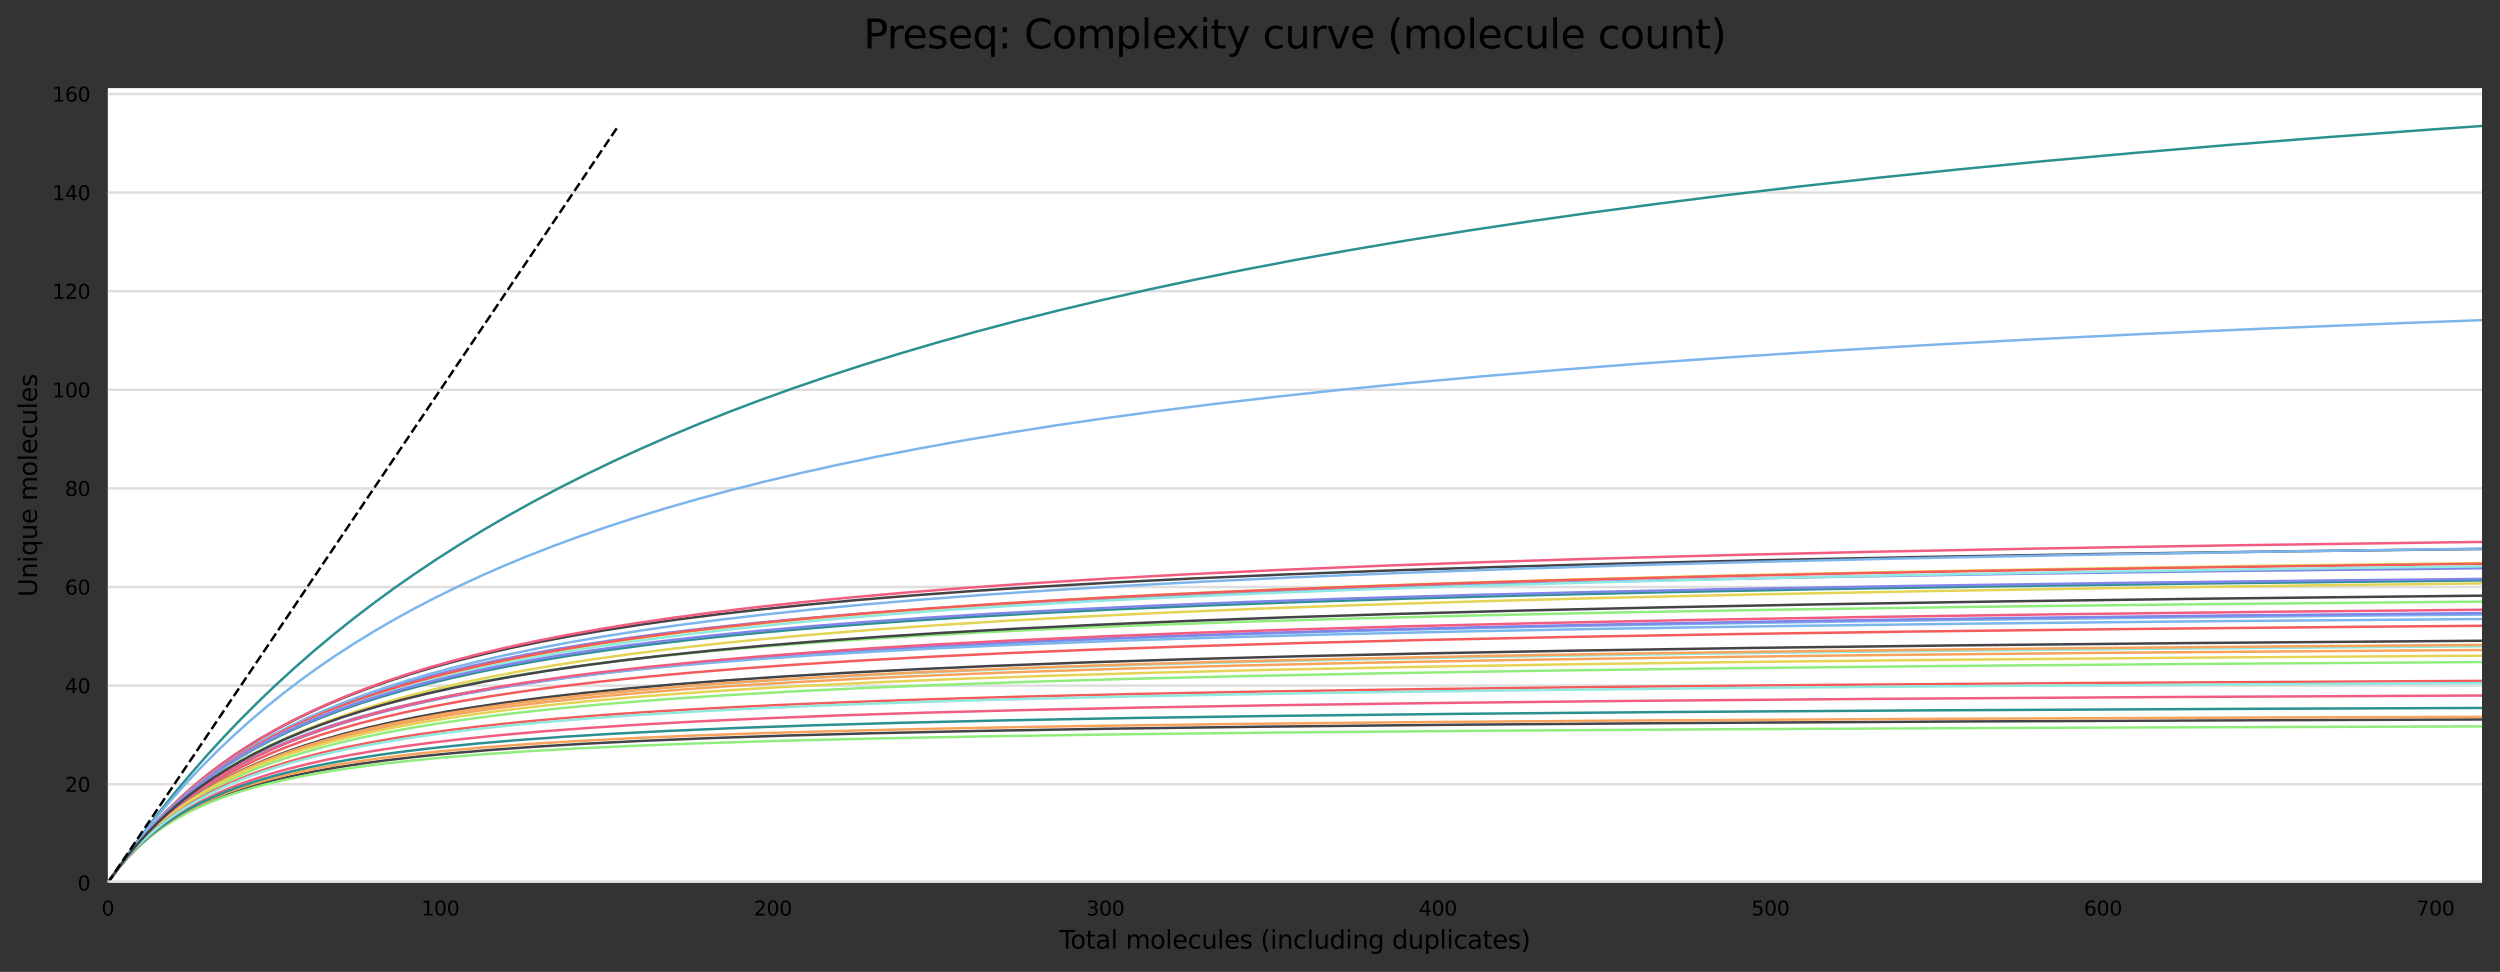 <?xml version="1.0" encoding="utf-8" standalone="no"?>
<!DOCTYPE svg PUBLIC "-//W3C//DTD SVG 1.1//EN"
  "http://www.w3.org/Graphics/SVG/1.1/DTD/svg11.dtd">
<svg xmlns:xlink="http://www.w3.org/1999/xlink" width="1000.278pt" height="388.845pt" viewBox="0 0 1000.278 388.845" xmlns="http://www.w3.org/2000/svg" version="1.1">
 <rect x="0" y="0" width="1000.278" height="388.845" fill="#333333" stroke="none"/>
 <defs>
  <style type="text/css">*{stroke-linejoin: round; stroke-linecap: butt}</style>
 </defs>
 <g id="figure_1">
  <g id="axes_1">
   <g id="patch_1">
    <path d="M 43.148 353.224 
L 993.078 353.224 
L 993.078 35.256 
L 43.148 35.256 
z
" style="fill: #ffffff"/>
   </g>
   <g id="matplotlib.axis_1">
    <g id="xtick_1">
     <g id="text_1">
      <!-- 0 -->
      <g transform="translate(40.603 366.303) scale(0.08 -0.08)">
       <defs>
        <path id="DejaVuSans-30" d="M 2034 4250 
Q 1547 4250 1301 3770 
Q 1056 3291 1056 2328 
Q 1056 1369 1301 889 
Q 1547 409 2034 409 
Q 2525 409 2770 889 
Q 3016 1369 3016 2328 
Q 3016 3291 2770 3770 
Q 2525 4250 2034 4250 
z
M 2034 4750 
Q 2819 4750 3233 4129 
Q 3647 3509 3647 2328 
Q 3647 1150 3233 529 
Q 2819 -91 2034 -91 
Q 1250 -91 836 529 
Q 422 1150 422 2328 
Q 422 3509 836 4129 
Q 1250 4750 2034 4750 
z
" transform="scale(0.016)"/>
       </defs>
       <use xlink:href="#DejaVuSans-30"/>
      </g>
     </g>
    </g>
    <g id="xtick_2">
     <g id="text_2">
      <!-- 100 -->
      <g transform="translate(168.557 366.303) scale(0.08 -0.08)">
       <defs>
        <path id="DejaVuSans-31" d="M 794 531 
L 1825 531 
L 1825 4091 
L 703 3866 
L 703 4441 
L 1819 4666 
L 2450 4666 
L 2450 531 
L 3481 531 
L 3481 0 
L 794 0 
L 794 531 
z
" transform="scale(0.016)"/>
       </defs>
       <use xlink:href="#DejaVuSans-31"/>
       <use xlink:href="#DejaVuSans-30" x="63.623"/>
       <use xlink:href="#DejaVuSans-30" x="127.246"/>
      </g>
     </g>
    </g>
    <g id="xtick_3">
     <g id="text_3">
      <!-- 200 -->
      <g transform="translate(301.6 366.303) scale(0.08 -0.08)">
       <defs>
        <path id="DejaVuSans-32" d="M 1228 531 
L 3431 531 
L 3431 0 
L 469 0 
L 469 531 
Q 828 903 1448 1529 
Q 2069 2156 2228 2338 
Q 2531 2678 2651 2914 
Q 2772 3150 2772 3378 
Q 2772 3750 2511 3984 
Q 2250 4219 1831 4219 
Q 1534 4219 1204 4116 
Q 875 4013 500 3803 
L 500 4441 
Q 881 4594 1212 4672 
Q 1544 4750 1819 4750 
Q 2544 4750 2975 4387 
Q 3406 4025 3406 3419 
Q 3406 3131 3298 2873 
Q 3191 2616 2906 2266 
Q 2828 2175 2409 1742 
Q 1991 1309 1228 531 
z
" transform="scale(0.016)"/>
       </defs>
       <use xlink:href="#DejaVuSans-32"/>
       <use xlink:href="#DejaVuSans-30" x="63.623"/>
       <use xlink:href="#DejaVuSans-30" x="127.246"/>
      </g>
     </g>
    </g>
    <g id="xtick_4">
     <g id="text_4">
      <!-- 300 -->
      <g transform="translate(434.643 366.303) scale(0.08 -0.08)">
       <defs>
        <path id="DejaVuSans-33" d="M 2597 2516 
Q 3050 2419 3304 2112 
Q 3559 1806 3559 1356 
Q 3559 666 3084 287 
Q 2609 -91 1734 -91 
Q 1441 -91 1130 -33 
Q 819 25 488 141 
L 488 750 
Q 750 597 1062 519 
Q 1375 441 1716 441 
Q 2309 441 2620 675 
Q 2931 909 2931 1356 
Q 2931 1769 2642 2001 
Q 2353 2234 1838 2234 
L 1294 2234 
L 1294 2753 
L 1863 2753 
Q 2328 2753 2575 2939 
Q 2822 3125 2822 3475 
Q 2822 3834 2567 4026 
Q 2313 4219 1838 4219 
Q 1578 4219 1281 4162 
Q 984 4106 628 3988 
L 628 4550 
Q 988 4650 1302 4700 
Q 1616 4750 1894 4750 
Q 2613 4750 3031 4423 
Q 3450 4097 3450 3541 
Q 3450 3153 3228 2886 
Q 3006 2619 2597 2516 
z
" transform="scale(0.016)"/>
       </defs>
       <use xlink:href="#DejaVuSans-33"/>
       <use xlink:href="#DejaVuSans-30" x="63.623"/>
       <use xlink:href="#DejaVuSans-30" x="127.246"/>
      </g>
     </g>
    </g>
    <g id="xtick_5">
     <g id="text_5">
      <!-- 400 -->
      <g transform="translate(567.687 366.303) scale(0.08 -0.08)">
       <defs>
        <path id="DejaVuSans-34" d="M 2419 4116 
L 825 1625 
L 2419 1625 
L 2419 4116 
z
M 2253 4666 
L 3047 4666 
L 3047 1625 
L 3713 1625 
L 3713 1100 
L 3047 1100 
L 3047 0 
L 2419 0 
L 2419 1100 
L 313 1100 
L 313 1709 
L 2253 4666 
z
" transform="scale(0.016)"/>
       </defs>
       <use xlink:href="#DejaVuSans-34"/>
       <use xlink:href="#DejaVuSans-30" x="63.623"/>
       <use xlink:href="#DejaVuSans-30" x="127.246"/>
      </g>
     </g>
    </g>
    <g id="xtick_6">
     <g id="text_6">
      <!-- 500 -->
      <g transform="translate(700.73 366.303) scale(0.08 -0.08)">
       <defs>
        <path id="DejaVuSans-35" d="M 691 4666 
L 3169 4666 
L 3169 4134 
L 1269 4134 
L 1269 2991 
Q 1406 3038 1543 3061 
Q 1681 3084 1819 3084 
Q 2600 3084 3056 2656 
Q 3513 2228 3513 1497 
Q 3513 744 3044 326 
Q 2575 -91 1722 -91 
Q 1428 -91 1123 -41 
Q 819 9 494 109 
L 494 744 
Q 775 591 1075 516 
Q 1375 441 1709 441 
Q 2250 441 2565 725 
Q 2881 1009 2881 1497 
Q 2881 1984 2565 2268 
Q 2250 2553 1709 2553 
Q 1456 2553 1204 2497 
Q 953 2441 691 2322 
L 691 4666 
z
" transform="scale(0.016)"/>
       </defs>
       <use xlink:href="#DejaVuSans-35"/>
       <use xlink:href="#DejaVuSans-30" x="63.623"/>
       <use xlink:href="#DejaVuSans-30" x="127.246"/>
      </g>
     </g>
    </g>
    <g id="xtick_7">
     <g id="text_7">
      <!-- 600 -->
      <g transform="translate(833.774 366.303) scale(0.08 -0.08)">
       <defs>
        <path id="DejaVuSans-36" d="M 2113 2584 
Q 1688 2584 1439 2293 
Q 1191 2003 1191 1497 
Q 1191 994 1439 701 
Q 1688 409 2113 409 
Q 2538 409 2786 701 
Q 3034 994 3034 1497 
Q 3034 2003 2786 2293 
Q 2538 2584 2113 2584 
z
M 3366 4563 
L 3366 3988 
Q 3128 4100 2886 4159 
Q 2644 4219 2406 4219 
Q 1781 4219 1451 3797 
Q 1122 3375 1075 2522 
Q 1259 2794 1537 2939 
Q 1816 3084 2150 3084 
Q 2853 3084 3261 2657 
Q 3669 2231 3669 1497 
Q 3669 778 3244 343 
Q 2819 -91 2113 -91 
Q 1303 -91 875 529 
Q 447 1150 447 2328 
Q 447 3434 972 4092 
Q 1497 4750 2381 4750 
Q 2619 4750 2861 4703 
Q 3103 4656 3366 4563 
z
" transform="scale(0.016)"/>
       </defs>
       <use xlink:href="#DejaVuSans-36"/>
       <use xlink:href="#DejaVuSans-30" x="63.623"/>
       <use xlink:href="#DejaVuSans-30" x="127.246"/>
      </g>
     </g>
    </g>
    <g id="xtick_8">
     <g id="text_8">
      <!-- 700 -->
      <g transform="translate(966.817 366.303) scale(0.08 -0.08)">
       <defs>
        <path id="DejaVuSans-37" d="M 525 4666 
L 3525 4666 
L 3525 4397 
L 1831 0 
L 1172 0 
L 2766 4134 
L 525 4134 
L 525 4666 
z
" transform="scale(0.016)"/>
       </defs>
       <use xlink:href="#DejaVuSans-37"/>
       <use xlink:href="#DejaVuSans-30" x="63.623"/>
       <use xlink:href="#DejaVuSans-30" x="127.246"/>
      </g>
     </g>
    </g>
    <g id="text_9">
     <!-- Total molecules (including duplicates) -->
     <g transform="translate(423.863 379.565) scale(0.1 -0.1)">
      <defs>
       <path id="DejaVuSans-54" d="M -19 4666 
L 3928 4666 
L 3928 4134 
L 2272 4134 
L 2272 0 
L 1638 0 
L 1638 4134 
L -19 4134 
L -19 4666 
z
" transform="scale(0.016)"/>
       <path id="DejaVuSans-6f" d="M 1959 3097 
Q 1497 3097 1228 2736 
Q 959 2375 959 1747 
Q 959 1119 1226 758 
Q 1494 397 1959 397 
Q 2419 397 2687 759 
Q 2956 1122 2956 1747 
Q 2956 2369 2687 2733 
Q 2419 3097 1959 3097 
z
M 1959 3584 
Q 2709 3584 3137 3096 
Q 3566 2609 3566 1747 
Q 3566 888 3137 398 
Q 2709 -91 1959 -91 
Q 1206 -91 779 398 
Q 353 888 353 1747 
Q 353 2609 779 3096 
Q 1206 3584 1959 3584 
z
" transform="scale(0.016)"/>
       <path id="DejaVuSans-74" d="M 1172 4494 
L 1172 3500 
L 2356 3500 
L 2356 3053 
L 1172 3053 
L 1172 1153 
Q 1172 725 1289 603 
Q 1406 481 1766 481 
L 2356 481 
L 2356 0 
L 1766 0 
Q 1100 0 847 248 
Q 594 497 594 1153 
L 594 3053 
L 172 3053 
L 172 3500 
L 594 3500 
L 594 4494 
L 1172 4494 
z
" transform="scale(0.016)"/>
       <path id="DejaVuSans-61" d="M 2194 1759 
Q 1497 1759 1228 1600 
Q 959 1441 959 1056 
Q 959 750 1161 570 
Q 1363 391 1709 391 
Q 2188 391 2477 730 
Q 2766 1069 2766 1631 
L 2766 1759 
L 2194 1759 
z
M 3341 1997 
L 3341 0 
L 2766 0 
L 2766 531 
Q 2569 213 2275 61 
Q 1981 -91 1556 -91 
Q 1019 -91 701 211 
Q 384 513 384 1019 
Q 384 1609 779 1909 
Q 1175 2209 1959 2209 
L 2766 2209 
L 2766 2266 
Q 2766 2663 2505 2880 
Q 2244 3097 1772 3097 
Q 1472 3097 1187 3025 
Q 903 2953 641 2809 
L 641 3341 
Q 956 3463 1253 3523 
Q 1550 3584 1831 3584 
Q 2591 3584 2966 3190 
Q 3341 2797 3341 1997 
z
" transform="scale(0.016)"/>
       <path id="DejaVuSans-6c" d="M 603 4863 
L 1178 4863 
L 1178 0 
L 603 0 
L 603 4863 
z
" transform="scale(0.016)"/>
       <path id="DejaVuSans-20" transform="scale(0.016)"/>
       <path id="DejaVuSans-6d" d="M 3328 2828 
Q 3544 3216 3844 3400 
Q 4144 3584 4550 3584 
Q 5097 3584 5394 3201 
Q 5691 2819 5691 2113 
L 5691 0 
L 5113 0 
L 5113 2094 
Q 5113 2597 4934 2840 
Q 4756 3084 4391 3084 
Q 3944 3084 3684 2787 
Q 3425 2491 3425 1978 
L 3425 0 
L 2847 0 
L 2847 2094 
Q 2847 2600 2669 2842 
Q 2491 3084 2119 3084 
Q 1678 3084 1418 2786 
Q 1159 2488 1159 1978 
L 1159 0 
L 581 0 
L 581 3500 
L 1159 3500 
L 1159 2956 
Q 1356 3278 1631 3431 
Q 1906 3584 2284 3584 
Q 2666 3584 2933 3390 
Q 3200 3197 3328 2828 
z
" transform="scale(0.016)"/>
       <path id="DejaVuSans-65" d="M 3597 1894 
L 3597 1613 
L 953 1613 
Q 991 1019 1311 708 
Q 1631 397 2203 397 
Q 2534 397 2845 478 
Q 3156 559 3463 722 
L 3463 178 
Q 3153 47 2828 -22 
Q 2503 -91 2169 -91 
Q 1331 -91 842 396 
Q 353 884 353 1716 
Q 353 2575 817 3079 
Q 1281 3584 2069 3584 
Q 2775 3584 3186 3129 
Q 3597 2675 3597 1894 
z
M 3022 2063 
Q 3016 2534 2758 2815 
Q 2500 3097 2075 3097 
Q 1594 3097 1305 2825 
Q 1016 2553 972 2059 
L 3022 2063 
z
" transform="scale(0.016)"/>
       <path id="DejaVuSans-63" d="M 3122 3366 
L 3122 2828 
Q 2878 2963 2633 3030 
Q 2388 3097 2138 3097 
Q 1578 3097 1268 2742 
Q 959 2388 959 1747 
Q 959 1106 1268 751 
Q 1578 397 2138 397 
Q 2388 397 2633 464 
Q 2878 531 3122 666 
L 3122 134 
Q 2881 22 2623 -34 
Q 2366 -91 2075 -91 
Q 1284 -91 818 406 
Q 353 903 353 1747 
Q 353 2603 823 3093 
Q 1294 3584 2113 3584 
Q 2378 3584 2631 3529 
Q 2884 3475 3122 3366 
z
" transform="scale(0.016)"/>
       <path id="DejaVuSans-75" d="M 544 1381 
L 544 3500 
L 1119 3500 
L 1119 1403 
Q 1119 906 1312 657 
Q 1506 409 1894 409 
Q 2359 409 2629 706 
Q 2900 1003 2900 1516 
L 2900 3500 
L 3475 3500 
L 3475 0 
L 2900 0 
L 2900 538 
Q 2691 219 2414 64 
Q 2138 -91 1772 -91 
Q 1169 -91 856 284 
Q 544 659 544 1381 
z
M 1991 3584 
L 1991 3584 
z
" transform="scale(0.016)"/>
       <path id="DejaVuSans-73" d="M 2834 3397 
L 2834 2853 
Q 2591 2978 2328 3040 
Q 2066 3103 1784 3103 
Q 1356 3103 1142 2972 
Q 928 2841 928 2578 
Q 928 2378 1081 2264 
Q 1234 2150 1697 2047 
L 1894 2003 
Q 2506 1872 2764 1633 
Q 3022 1394 3022 966 
Q 3022 478 2636 193 
Q 2250 -91 1575 -91 
Q 1294 -91 989 -36 
Q 684 19 347 128 
L 347 722 
Q 666 556 975 473 
Q 1284 391 1588 391 
Q 1994 391 2212 530 
Q 2431 669 2431 922 
Q 2431 1156 2273 1281 
Q 2116 1406 1581 1522 
L 1381 1569 
Q 847 1681 609 1914 
Q 372 2147 372 2553 
Q 372 3047 722 3315 
Q 1072 3584 1716 3584 
Q 2034 3584 2315 3537 
Q 2597 3491 2834 3397 
z
" transform="scale(0.016)"/>
       <path id="DejaVuSans-28" d="M 1984 4856 
Q 1566 4138 1362 3434 
Q 1159 2731 1159 2009 
Q 1159 1288 1364 580 
Q 1569 -128 1984 -844 
L 1484 -844 
Q 1016 -109 783 600 
Q 550 1309 550 2009 
Q 550 2706 781 3412 
Q 1013 4119 1484 4856 
L 1984 4856 
z
" transform="scale(0.016)"/>
       <path id="DejaVuSans-69" d="M 603 3500 
L 1178 3500 
L 1178 0 
L 603 0 
L 603 3500 
z
M 603 4863 
L 1178 4863 
L 1178 4134 
L 603 4134 
L 603 4863 
z
" transform="scale(0.016)"/>
       <path id="DejaVuSans-6e" d="M 3513 2113 
L 3513 0 
L 2938 0 
L 2938 2094 
Q 2938 2591 2744 2837 
Q 2550 3084 2163 3084 
Q 1697 3084 1428 2787 
Q 1159 2491 1159 1978 
L 1159 0 
L 581 0 
L 581 3500 
L 1159 3500 
L 1159 2956 
Q 1366 3272 1645 3428 
Q 1925 3584 2291 3584 
Q 2894 3584 3203 3211 
Q 3513 2838 3513 2113 
z
" transform="scale(0.016)"/>
       <path id="DejaVuSans-64" d="M 2906 2969 
L 2906 4863 
L 3481 4863 
L 3481 0 
L 2906 0 
L 2906 525 
Q 2725 213 2448 61 
Q 2172 -91 1784 -91 
Q 1150 -91 751 415 
Q 353 922 353 1747 
Q 353 2572 751 3078 
Q 1150 3584 1784 3584 
Q 2172 3584 2448 3432 
Q 2725 3281 2906 2969 
z
M 947 1747 
Q 947 1113 1208 752 
Q 1469 391 1925 391 
Q 2381 391 2643 752 
Q 2906 1113 2906 1747 
Q 2906 2381 2643 2742 
Q 2381 3103 1925 3103 
Q 1469 3103 1208 2742 
Q 947 2381 947 1747 
z
" transform="scale(0.016)"/>
       <path id="DejaVuSans-67" d="M 2906 1791 
Q 2906 2416 2648 2759 
Q 2391 3103 1925 3103 
Q 1463 3103 1205 2759 
Q 947 2416 947 1791 
Q 947 1169 1205 825 
Q 1463 481 1925 481 
Q 2391 481 2648 825 
Q 2906 1169 2906 1791 
z
M 3481 434 
Q 3481 -459 3084 -895 
Q 2688 -1331 1869 -1331 
Q 1566 -1331 1297 -1286 
Q 1028 -1241 775 -1147 
L 775 -588 
Q 1028 -725 1275 -790 
Q 1522 -856 1778 -856 
Q 2344 -856 2625 -561 
Q 2906 -266 2906 331 
L 2906 616 
Q 2728 306 2450 153 
Q 2172 0 1784 0 
Q 1141 0 747 490 
Q 353 981 353 1791 
Q 353 2603 747 3093 
Q 1141 3584 1784 3584 
Q 2172 3584 2450 3431 
Q 2728 3278 2906 2969 
L 2906 3500 
L 3481 3500 
L 3481 434 
z
" transform="scale(0.016)"/>
       <path id="DejaVuSans-70" d="M 1159 525 
L 1159 -1331 
L 581 -1331 
L 581 3500 
L 1159 3500 
L 1159 2969 
Q 1341 3281 1617 3432 
Q 1894 3584 2278 3584 
Q 2916 3584 3314 3078 
Q 3713 2572 3713 1747 
Q 3713 922 3314 415 
Q 2916 -91 2278 -91 
Q 1894 -91 1617 61 
Q 1341 213 1159 525 
z
M 3116 1747 
Q 3116 2381 2855 2742 
Q 2594 3103 2138 3103 
Q 1681 3103 1420 2742 
Q 1159 2381 1159 1747 
Q 1159 1113 1420 752 
Q 1681 391 2138 391 
Q 2594 391 2855 752 
Q 3116 1113 3116 1747 
z
" transform="scale(0.016)"/>
       <path id="DejaVuSans-29" d="M 513 4856 
L 1013 4856 
Q 1481 4119 1714 3412 
Q 1947 2706 1947 2009 
Q 1947 1309 1714 600 
Q 1481 -109 1013 -844 
L 513 -844 
Q 928 -128 1133 580 
Q 1338 1288 1338 2009 
Q 1338 2731 1133 3434 
Q 928 4138 513 4856 
z
" transform="scale(0.016)"/>
      </defs>
      <use xlink:href="#DejaVuSans-54"/>
      <use xlink:href="#DejaVuSans-6f" x="44.084"/>
      <use xlink:href="#DejaVuSans-74" x="105.266"/>
      <use xlink:href="#DejaVuSans-61" x="144.475"/>
      <use xlink:href="#DejaVuSans-6c" x="205.754"/>
      <use xlink:href="#DejaVuSans-20" x="233.537"/>
      <use xlink:href="#DejaVuSans-6d" x="265.324"/>
      <use xlink:href="#DejaVuSans-6f" x="362.736"/>
      <use xlink:href="#DejaVuSans-6c" x="423.918"/>
      <use xlink:href="#DejaVuSans-65" x="451.701"/>
      <use xlink:href="#DejaVuSans-63" x="513.225"/>
      <use xlink:href="#DejaVuSans-75" x="568.205"/>
      <use xlink:href="#DejaVuSans-6c" x="631.584"/>
      <use xlink:href="#DejaVuSans-65" x="659.367"/>
      <use xlink:href="#DejaVuSans-73" x="720.891"/>
      <use xlink:href="#DejaVuSans-20" x="772.99"/>
      <use xlink:href="#DejaVuSans-28" x="804.777"/>
      <use xlink:href="#DejaVuSans-69" x="843.791"/>
      <use xlink:href="#DejaVuSans-6e" x="871.574"/>
      <use xlink:href="#DejaVuSans-63" x="934.953"/>
      <use xlink:href="#DejaVuSans-6c" x="989.934"/>
      <use xlink:href="#DejaVuSans-75" x="1017.717"/>
      <use xlink:href="#DejaVuSans-64" x="1081.096"/>
      <use xlink:href="#DejaVuSans-69" x="1144.572"/>
      <use xlink:href="#DejaVuSans-6e" x="1172.355"/>
      <use xlink:href="#DejaVuSans-67" x="1235.734"/>
      <use xlink:href="#DejaVuSans-20" x="1299.211"/>
      <use xlink:href="#DejaVuSans-64" x="1330.998"/>
      <use xlink:href="#DejaVuSans-75" x="1394.475"/>
      <use xlink:href="#DejaVuSans-70" x="1457.854"/>
      <use xlink:href="#DejaVuSans-6c" x="1521.33"/>
      <use xlink:href="#DejaVuSans-69" x="1549.113"/>
      <use xlink:href="#DejaVuSans-63" x="1576.896"/>
      <use xlink:href="#DejaVuSans-61" x="1631.877"/>
      <use xlink:href="#DejaVuSans-74" x="1693.156"/>
      <use xlink:href="#DejaVuSans-65" x="1732.365"/>
      <use xlink:href="#DejaVuSans-73" x="1793.889"/>
      <use xlink:href="#DejaVuSans-29" x="1845.988"/>
     </g>
    </g>
   </g>
   <g id="matplotlib.axis_2">
    <g id="ytick_1">
     <g id="line2d_1">
      <path d="M 43.148 353.224 
L 993.078 353.224 
" clip-path="url(#p7e955ed7de)" style="fill: none; stroke: #dedede; stroke-linecap: square"/>
     </g>
     <g id="text_10">
      <!-- 0 -->
      <g transform="translate(31.058 356.263) scale(0.08 -0.08)">
       <use xlink:href="#DejaVuSans-30"/>
      </g>
     </g>
    </g>
    <g id="ytick_2">
     <g id="line2d_2">
      <path d="M 43.148 313.77 
L 993.078 313.77 
" clip-path="url(#p7e955ed7de)" style="fill: none; stroke: #dedede; stroke-linecap: square"/>
     </g>
     <g id="text_11">
      <!-- 20 -->
      <g transform="translate(25.968 316.81) scale(0.08 -0.08)">
       <use xlink:href="#DejaVuSans-32"/>
       <use xlink:href="#DejaVuSans-30" x="63.623"/>
      </g>
     </g>
    </g>
    <g id="ytick_3">
     <g id="line2d_3">
      <path d="M 43.148 274.317 
L 993.078 274.317 
" clip-path="url(#p7e955ed7de)" style="fill: none; stroke: #dedede; stroke-linecap: square"/>
     </g>
     <g id="text_12">
      <!-- 40 -->
      <g transform="translate(25.968 277.356) scale(0.08 -0.08)">
       <use xlink:href="#DejaVuSans-34"/>
       <use xlink:href="#DejaVuSans-30" x="63.623"/>
      </g>
     </g>
    </g>
    <g id="ytick_4">
     <g id="line2d_4">
      <path d="M 43.148 234.863 
L 993.078 234.863 
" clip-path="url(#p7e955ed7de)" style="fill: none; stroke: #dedede; stroke-linecap: square"/>
     </g>
     <g id="text_13">
      <!-- 60 -->
      <g transform="translate(25.968 237.903) scale(0.08 -0.08)">
       <use xlink:href="#DejaVuSans-36"/>
       <use xlink:href="#DejaVuSans-30" x="63.623"/>
      </g>
     </g>
    </g>
    <g id="ytick_5">
     <g id="line2d_5">
      <path d="M 43.148 195.41 
L 993.078 195.41 
" clip-path="url(#p7e955ed7de)" style="fill: none; stroke: #dedede; stroke-linecap: square"/>
     </g>
     <g id="text_14">
      <!-- 80 -->
      <g transform="translate(25.968 198.449) scale(0.08 -0.08)">
       <defs>
        <path id="DejaVuSans-38" d="M 2034 2216 
Q 1584 2216 1326 1975 
Q 1069 1734 1069 1313 
Q 1069 891 1326 650 
Q 1584 409 2034 409 
Q 2484 409 2743 651 
Q 3003 894 3003 1313 
Q 3003 1734 2745 1975 
Q 2488 2216 2034 2216 
z
M 1403 2484 
Q 997 2584 770 2862 
Q 544 3141 544 3541 
Q 544 4100 942 4425 
Q 1341 4750 2034 4750 
Q 2731 4750 3128 4425 
Q 3525 4100 3525 3541 
Q 3525 3141 3298 2862 
Q 3072 2584 2669 2484 
Q 3125 2378 3379 2068 
Q 3634 1759 3634 1313 
Q 3634 634 3220 271 
Q 2806 -91 2034 -91 
Q 1263 -91 848 271 
Q 434 634 434 1313 
Q 434 1759 690 2068 
Q 947 2378 1403 2484 
z
M 1172 3481 
Q 1172 3119 1398 2916 
Q 1625 2713 2034 2713 
Q 2441 2713 2670 2916 
Q 2900 3119 2900 3481 
Q 2900 3844 2670 4047 
Q 2441 4250 2034 4250 
Q 1625 4250 1398 4047 
Q 1172 3844 1172 3481 
z
" transform="scale(0.016)"/>
       </defs>
       <use xlink:href="#DejaVuSans-38"/>
       <use xlink:href="#DejaVuSans-30" x="63.623"/>
      </g>
     </g>
    </g>
    <g id="ytick_6">
     <g id="line2d_6">
      <path d="M 43.148 155.956 
L 993.078 155.956 
" clip-path="url(#p7e955ed7de)" style="fill: none; stroke: #dedede; stroke-linecap: square"/>
     </g>
     <g id="text_15">
      <!-- 100 -->
      <g transform="translate(20.878 158.996) scale(0.08 -0.08)">
       <use xlink:href="#DejaVuSans-31"/>
       <use xlink:href="#DejaVuSans-30" x="63.623"/>
       <use xlink:href="#DejaVuSans-30" x="127.246"/>
      </g>
     </g>
    </g>
    <g id="ytick_7">
     <g id="line2d_7">
      <path d="M 43.148 116.503 
L 993.078 116.503 
" clip-path="url(#p7e955ed7de)" style="fill: none; stroke: #dedede; stroke-linecap: square"/>
     </g>
     <g id="text_16">
      <!-- 120 -->
      <g transform="translate(20.878 119.542) scale(0.08 -0.08)">
       <use xlink:href="#DejaVuSans-31"/>
       <use xlink:href="#DejaVuSans-32" x="63.623"/>
       <use xlink:href="#DejaVuSans-30" x="127.246"/>
      </g>
     </g>
    </g>
    <g id="ytick_8">
     <g id="line2d_8">
      <path d="M 43.148 77.049 
L 993.078 77.049 
" clip-path="url(#p7e955ed7de)" style="fill: none; stroke: #dedede; stroke-linecap: square"/>
     </g>
     <g id="text_17">
      <!-- 140 -->
      <g transform="translate(20.878 80.089) scale(0.08 -0.08)">
       <use xlink:href="#DejaVuSans-31"/>
       <use xlink:href="#DejaVuSans-34" x="63.623"/>
       <use xlink:href="#DejaVuSans-30" x="127.246"/>
      </g>
     </g>
    </g>
    <g id="ytick_9">
     <g id="line2d_9">
      <path d="M 43.148 37.596 
L 993.078 37.596 
" clip-path="url(#p7e955ed7de)" style="fill: none; stroke: #dedede; stroke-linecap: square"/>
     </g>
     <g id="text_18">
      <!-- 160 -->
      <g transform="translate(20.878 40.635) scale(0.08 -0.08)">
       <use xlink:href="#DejaVuSans-31"/>
       <use xlink:href="#DejaVuSans-36" x="63.623"/>
       <use xlink:href="#DejaVuSans-30" x="127.246"/>
      </g>
     </g>
    </g>
    <g id="text_19">
     <!-- Unique molecules -->
     <g transform="translate(14.798 238.849) rotate(-90) scale(0.1 -0.1)">
      <defs>
       <path id="DejaVuSans-55" d="M 556 4666 
L 1191 4666 
L 1191 1831 
Q 1191 1081 1462 751 
Q 1734 422 2344 422 
Q 2950 422 3222 751 
Q 3494 1081 3494 1831 
L 3494 4666 
L 4128 4666 
L 4128 1753 
Q 4128 841 3676 375 
Q 3225 -91 2344 -91 
Q 1459 -91 1007 375 
Q 556 841 556 1753 
L 556 4666 
z
" transform="scale(0.016)"/>
       <path id="DejaVuSans-71" d="M 947 1747 
Q 947 1113 1208 752 
Q 1469 391 1925 391 
Q 2381 391 2643 752 
Q 2906 1113 2906 1747 
Q 2906 2381 2643 2742 
Q 2381 3103 1925 3103 
Q 1469 3103 1208 2742 
Q 947 2381 947 1747 
z
M 2906 525 
Q 2725 213 2448 61 
Q 2172 -91 1784 -91 
Q 1150 -91 751 415 
Q 353 922 353 1747 
Q 353 2572 751 3078 
Q 1150 3584 1784 3584 
Q 2172 3584 2448 3432 
Q 2725 3281 2906 2969 
L 2906 3500 
L 3481 3500 
L 3481 -1331 
L 2906 -1331 
L 2906 525 
z
" transform="scale(0.016)"/>
      </defs>
      <use xlink:href="#DejaVuSans-55"/>
      <use xlink:href="#DejaVuSans-6e" x="73.193"/>
      <use xlink:href="#DejaVuSans-69" x="136.572"/>
      <use xlink:href="#DejaVuSans-71" x="164.355"/>
      <use xlink:href="#DejaVuSans-75" x="227.832"/>
      <use xlink:href="#DejaVuSans-65" x="291.211"/>
      <use xlink:href="#DejaVuSans-20" x="352.734"/>
      <use xlink:href="#DejaVuSans-6d" x="384.521"/>
      <use xlink:href="#DejaVuSans-6f" x="481.934"/>
      <use xlink:href="#DejaVuSans-6c" x="543.115"/>
      <use xlink:href="#DejaVuSans-65" x="570.898"/>
      <use xlink:href="#DejaVuSans-63" x="632.422"/>
      <use xlink:href="#DejaVuSans-75" x="687.402"/>
      <use xlink:href="#DejaVuSans-6c" x="750.781"/>
      <use xlink:href="#DejaVuSans-65" x="778.564"/>
      <use xlink:href="#DejaVuSans-73" x="840.088"/>
     </g>
    </g>
   </g>
   <g id="line2d_10">
    <path d="M 43.148 353.224 
L 47.139 347.582 
L 51.131 342.443 
L 55.122 337.745 
L 59.113 333.436 
L 63.105 329.471 
L 67.096 325.809 
L 71.087 322.42 
L 75.079 319.274 
L 80.4 315.415 
L 85.722 311.893 
L 91.044 308.668 
L 96.365 305.704 
L 101.687 302.973 
L 107.009 300.445 
L 113.661 297.545 
L 120.313 294.892 
L 126.965 292.462 
L 134.948 289.794 
L 142.931 287.369 
L 150.913 285.173 
L 160.226 282.834 
L 170.87 280.42 
L 181.513 278.245 
L 192.157 276.284 
L 205.461 274.083 
L 218.765 272.111 
L 233.4 270.173 
L 249.365 268.286 
L 266.661 266.467 
L 285.287 264.741 
L 306.574 263.006 
L 329.191 261.39 
L 354.47 259.811 
L 382.409 258.292 
L 413.009 256.847 
L 447.6 255.438 
L 486.183 254.091 
L 530.087 252.788 
L 579.313 251.555 
L 635.191 250.378 
L 700.383 249.234 
L 774.887 248.155 
L 861.365 247.124 
L 962.478 246.148 
L 993.078 245.891 
L 993.078 245.891 
" clip-path="url(#p7e955ed7de)" style="fill: none; stroke: #7cb5ec; stroke-linecap: square"/>
   </g>
   <g id="line2d_11">
    <path d="M 43.148 353.224 
L 47.139 347.512 
L 51.131 342.188 
L 55.122 337.214 
L 59.113 332.56 
L 63.105 328.198 
L 67.096 324.103 
L 72.418 319.019 
L 77.739 314.324 
L 83.061 309.977 
L 88.383 305.944 
L 93.705 302.194 
L 99.026 298.698 
L 104.348 295.432 
L 111 291.645 
L 117.652 288.147 
L 124.305 284.911 
L 130.957 281.91 
L 138.939 278.588 
L 146.922 275.535 
L 154.905 272.721 
L 164.218 269.705 
L 173.531 266.937 
L 182.844 264.398 
L 193.487 261.74 
L 204.131 259.311 
L 216.105 256.821 
L 228.078 254.549 
L 241.383 252.267 
L 256.018 249.98 
L 270.652 247.913 
L 286.618 245.877 
L 303.913 243.892 
L 322.539 241.965 
L 343.826 239.999 
L 366.444 238.141 
L 390.391 236.394 
L 417 234.675 
L 446.27 233.009 
L 478.2 231.414 
L 514.122 229.847 
L 554.035 228.338 
L 597.939 226.904 
L 647.165 225.523 
L 703.043 224.187 
L 765.574 222.919 
L 836.087 221.716 
L 917.243 220.558 
L 993.078 219.647 
L 993.078 219.647 
" clip-path="url(#p7e955ed7de)" style="fill: none; stroke: #434348; stroke-linecap: square"/>
   </g>
   <g id="line2d_12">
    <path d="M 43.148 353.224 
L 47.139 347.561 
L 51.131 342.369 
L 55.122 337.593 
L 59.113 333.187 
L 63.105 329.111 
L 67.096 325.33 
L 71.087 321.815 
L 75.079 318.54 
L 80.4 314.506 
L 85.722 310.811 
L 91.044 307.417 
L 96.365 304.287 
L 101.687 301.395 
L 107.009 298.713 
L 113.661 295.625 
L 120.313 292.802 
L 126.965 290.205 
L 134.948 287.355 
L 142.931 284.76 
L 150.913 282.388 
L 160.226 279.87 
L 169.539 277.58 
L 180.183 275.206 
L 190.826 273.061 
L 202.8 270.896 
L 216.105 268.729 
L 229.409 266.783 
L 244.044 264.868 
L 260.009 263.005 
L 277.305 261.208 
L 295.931 259.489 
L 317.218 257.755 
L 339.835 256.137 
L 366.444 254.47 
L 394.383 252.943 
L 424.983 251.495 
L 459.574 250.09 
L 496.826 248.797 
L 542.061 247.472 
L 591.287 246.237 
L 647.165 245.063 
L 712.357 243.924 
L 786.861 242.851 
L 873.339 241.835 
L 974.452 240.875 
L 993.078 240.719 
L 993.078 240.719 
" clip-path="url(#p7e955ed7de)" style="fill: none; stroke: #90ed7d; stroke-linecap: square"/>
   </g>
   <g id="line2d_13">
    <path d="M 43.148 353.224 
L 45.809 349.426 
L 48.47 345.901 
L 52.461 341.067 
L 56.452 336.707 
L 60.444 332.755 
L 64.435 329.157 
L 68.426 325.868 
L 72.418 322.851 
L 76.409 320.075 
L 81.731 316.698 
L 87.052 313.646 
L 92.374 310.875 
L 97.696 308.345 
L 103.018 306.028 
L 109.67 303.396 
L 116.322 301.014 
L 122.974 298.845 
L 130.957 296.49 
L 138.939 294.37 
L 148.252 292.146 
L 157.565 290.15 
L 168.209 288.111 
L 178.852 286.288 
L 190.826 284.454 
L 204.131 282.641 
L 218.765 280.877 
L 234.731 279.182 
L 252.026 277.57 
L 271.983 275.947 
L 293.27 274.443 
L 317.218 272.975 
L 343.826 271.567 
L 374.426 270.181 
L 409.018 268.851 
L 447.6 267.599 
L 491.504 266.403 
L 542.061 265.256 
L 600.6 264.16 
L 668.452 263.123 
L 746.948 262.152 
L 840.078 261.226 
L 950.504 260.359 
L 993.078 260.074 
L 993.078 260.074 
" clip-path="url(#p7e955ed7de)" style="fill: none; stroke: #f7a35c; stroke-linecap: square"/>
   </g>
   <g id="line2d_14">
    <path d="M 43.148 353.224 
L 47.139 347.527 
L 51.131 342.241 
L 55.122 337.326 
L 59.113 332.747 
L 63.105 328.472 
L 67.096 324.473 
L 71.087 320.727 
L 76.409 316.087 
L 81.731 311.81 
L 87.052 307.858 
L 92.374 304.197 
L 97.696 300.8 
L 103.018 297.638 
L 108.339 294.691 
L 114.992 291.276 
L 121.644 288.13 
L 128.296 285.224 
L 134.948 282.53 
L 142.931 279.551 
L 150.913 276.811 
L 158.896 274.295 
L 168.209 271.599 
L 177.522 269.134 
L 188.165 266.568 
L 198.809 264.239 
L 210.783 261.86 
L 222.757 259.7 
L 236.061 257.525 
L 250.696 255.363 
L 266.661 253.248 
L 283.957 251.199 
L 302.583 249.232 
L 322.539 247.358 
L 343.826 245.583 
L 367.774 243.816 
L 394.383 242.088 
L 422.322 240.497 
L 454.252 238.908 
L 488.844 237.413 
L 527.426 235.97 
L 571.33 234.559 
L 620.557 233.211 
L 675.104 231.946 
L 737.635 230.726 
L 808.148 229.58 
L 890.635 228.478 
L 986.426 227.43 
L 993.078 227.364 
L 993.078 227.364 
" clip-path="url(#p7e955ed7de)" style="fill: none; stroke: #8085e9; stroke-linecap: square"/>
   </g>
   <g id="line2d_15">
    <path d="M 43.148 353.224 
L 47.139 347.513 
L 51.131 342.19 
L 55.122 337.218 
L 59.113 332.565 
L 63.105 328.204 
L 67.096 324.108 
L 72.418 319.022 
L 77.739 314.323 
L 83.061 309.969 
L 88.383 305.926 
L 93.705 302.163 
L 99.026 298.652 
L 104.348 295.37 
L 111 291.561 
L 117.652 288.039 
L 124.305 284.772 
L 130.957 281.742 
L 138.939 278.375 
L 146.922 275.285 
L 154.905 272.434 
L 164.218 269.36 
L 172.2 266.925 
L 181.513 264.304 
L 192.157 261.551 
L 202.8 259.03 
L 214.774 256.441 
L 226.748 254.083 
L 240.052 251.696 
L 254.687 249.315 
L 269.322 247.157 
L 285.287 245.023 
L 302.583 242.934 
L 321.209 240.909 
L 341.165 238.959 
L 363.783 236.981 
L 387.731 235.113 
L 414.339 233.269 
L 443.609 231.477 
L 475.539 229.756 
L 510.131 228.12 
L 548.713 226.525 
L 591.287 224.994 
L 637.852 223.543 
L 691.07 222.114 
L 749.609 220.769 
L 816.13 219.466 
L 891.965 218.212 
L 977.113 217.03 
L 993.078 216.83 
L 993.078 216.83 
" clip-path="url(#p7e955ed7de)" style="fill: none; stroke: #f15c80; stroke-linecap: square"/>
   </g>
   <g id="line2d_16">
    <path d="M 43.148 353.224 
L 47.139 347.533 
L 51.131 342.263 
L 55.122 337.373 
L 59.113 332.826 
L 63.105 328.588 
L 67.096 324.632 
L 71.087 320.93 
L 76.409 316.352 
L 81.731 312.14 
L 87.052 308.252 
L 92.374 304.657 
L 97.696 301.322 
L 103.018 298.217 
L 109.67 294.627 
L 116.322 291.326 
L 122.974 288.278 
L 129.626 285.463 
L 137.609 282.351 
L 145.592 279.498 
L 154.905 276.446 
L 164.218 273.666 
L 173.531 271.123 
L 184.174 268.445 
L 194.818 266.004 
L 205.461 263.778 
L 217.435 261.488 
L 230.739 259.175 
L 245.374 256.871 
L 261.339 254.567 
L 275.974 252.678 
L 293.27 250.667 
L 311.896 248.719 
L 333.183 246.716 
L 355.8 244.803 
L 381.078 242.901 
L 407.687 241.123 
L 436.957 239.394 
L 468.887 237.757 
L 504.809 236.142 
L 544.722 234.578 
L 588.626 233.085 
L 637.852 231.638 
L 692.4 230.26 
L 753.6 228.938 
L 822.783 227.667 
L 901.278 226.45 
L 991.748 225.276 
L 993.078 225.26 
L 993.078 225.26 
" clip-path="url(#p7e955ed7de)" style="fill: none; stroke: #e4d354; stroke-linecap: square"/>
   </g>
   <g id="line2d_17">
    <path d="M 43.148 353.224 
L 47.139 347.542 
L 51.131 342.299 
L 55.122 337.447 
L 59.113 332.946 
L 63.105 328.761 
L 67.096 324.861 
L 71.087 321.22 
L 75.079 317.812 
L 80.4 313.598 
L 85.722 309.72 
L 91.044 306.14 
L 96.365 302.827 
L 101.687 299.753 
L 108.339 296.212 
L 114.992 292.965 
L 121.644 289.98 
L 128.296 287.225 
L 136.279 284.187 
L 144.261 281.412 
L 152.244 278.869 
L 161.557 276.157 
L 170.87 273.682 
L 180.183 271.419 
L 190.826 269.066 
L 202.8 266.667 
L 214.774 264.493 
L 228.078 262.316 
L 242.713 260.165 
L 258.678 258.061 
L 275.974 256.023 
L 294.6 254.07 
L 314.557 252.212 
L 335.844 250.443 
L 359.791 248.683 
L 386.4 246.965 
L 415.67 245.313 
L 447.6 243.742 
L 480.861 242.324 
L 519.444 240.897 
L 563.348 239.503 
L 612.574 238.168 
L 668.452 236.884 
L 730.983 235.674 
L 802.826 234.511 
L 885.313 233.403 
L 981.104 232.347 
L 993.078 232.229 
L 993.078 232.229 
" clip-path="url(#p7e955ed7de)" style="fill: none; stroke: #2b908f; stroke-linecap: square"/>
   </g>
   <g id="line2d_18">
    <path d="M 43.148 353.224 
L 47.139 347.603 
L 51.131 342.519 
L 55.122 337.9 
L 59.113 333.685 
L 63.105 329.825 
L 67.096 326.276 
L 71.087 323.004 
L 75.079 319.975 
L 80.4 316.272 
L 85.722 312.906 
L 91.044 309.832 
L 96.365 307.014 
L 101.687 304.42 
L 108.339 301.455 
L 114.992 298.764 
L 121.644 296.303 
L 128.296 294.048 
L 136.279 291.58 
L 144.261 289.336 
L 153.574 286.962 
L 162.887 284.812 
L 173.531 282.601 
L 184.174 280.611 
L 196.148 278.596 
L 209.452 276.593 
L 224.087 274.631 
L 240.052 272.73 
L 257.348 270.909 
L 275.974 269.177 
L 295.931 267.539 
L 318.548 265.912 
L 343.826 264.323 
L 371.765 262.799 
L 402.365 261.355 
L 436.957 259.95 
L 475.539 258.61 
L 519.444 257.312 
L 568.67 256.083 
L 624.548 254.911 
L 689.739 253.773 
L 764.243 252.701 
L 850.722 251.684 
L 951.835 250.722 
L 993.078 250.384 
L 993.078 250.384 
" clip-path="url(#p7e955ed7de)" style="fill: none; stroke: #f45b5b; stroke-linecap: square"/>
   </g>
   <g id="line2d_19">
    <path d="M 43.148 353.224 
L 45.809 349.422 
L 49.8 344.209 
L 53.792 339.51 
L 57.783 335.256 
L 61.774 331.386 
L 65.766 327.853 
L 69.757 324.614 
L 73.748 321.636 
L 77.739 318.89 
L 83.061 315.542 
L 88.383 312.509 
L 93.705 309.752 
L 99.026 307.231 
L 105.679 304.371 
L 112.331 301.792 
L 118.983 299.451 
L 126.965 296.912 
L 134.948 294.627 
L 142.931 292.567 
L 152.244 290.402 
L 161.557 288.457 
L 172.2 286.463 
L 184.174 284.466 
L 197.478 282.498 
L 210.783 280.75 
L 225.418 279.045 
L 241.383 277.4 
L 260.009 275.715 
L 278.635 274.248 
L 301.252 272.697 
L 326.531 271.204 
L 354.47 269.786 
L 385.07 268.45 
L 419.661 267.162 
L 459.574 265.907 
L 504.809 264.715 
L 556.696 263.576 
L 616.565 262.493 
L 684.417 261.491 
L 765.574 260.52 
L 861.365 259.604 
L 975.782 258.741 
L 993.078 258.627 
L 993.078 258.627 
" clip-path="url(#p7e955ed7de)" style="fill: none; stroke: #91e8e1; stroke-linecap: square"/>
   </g>
   <g id="line2d_20">
    <path d="M 43.148 353.224 
L 47.139 347.531 
L 51.131 342.255 
L 55.122 337.351 
L 59.113 332.783 
L 63.105 328.518 
L 67.096 324.527 
L 71.087 320.784 
L 76.409 316.143 
L 81.731 311.859 
L 87.052 307.892 
L 92.374 304.209 
L 97.696 300.783 
L 103.018 297.586 
L 109.67 293.876 
L 116.322 290.45 
L 122.974 287.278 
L 129.626 284.337 
L 137.609 281.076 
L 145.592 278.076 
L 153.574 275.306 
L 162.887 272.329 
L 172.2 269.592 
L 181.513 267.074 
L 192.157 264.43 
L 202.8 262.005 
L 214.774 259.504 
L 228.078 256.969 
L 241.383 254.661 
L 256.018 252.348 
L 270.652 250.238 
L 287.948 247.983 
L 305.244 245.947 
L 325.2 243.831 
L 346.487 241.806 
L 369.104 239.878 
L 394.383 237.952 
L 420.991 236.147 
L 450.261 234.381 
L 482.191 232.675 
L 518.113 230.982 
L 558.026 229.335 
L 601.93 227.754 
L 649.826 226.255 
L 703.043 224.811 
L 762.913 223.412 
L 830.765 222.05 
L 906.6 220.757 
L 993.078 219.51 
L 993.078 219.51 
" clip-path="url(#p7e955ed7de)" style="fill: none; stroke: #7cb5ec; stroke-linecap: square"/>
   </g>
   <g id="line2d_21">
    <path d="M 43.148 353.224 
L 45.809 349.423 
L 48.47 345.892 
L 52.461 341.04 
L 56.452 336.654 
L 60.444 332.671 
L 64.435 329.037 
L 68.426 325.708 
L 72.418 322.647 
L 76.409 319.82 
L 80.4 317.203 
L 85.722 314.001 
L 91.044 311.084 
L 96.365 308.42 
L 101.687 305.971 
L 108.339 303.185 
L 114.992 300.655 
L 121.644 298.358 
L 129.626 295.856 
L 137.609 293.595 
L 146.922 291.22 
L 156.235 289.085 
L 166.879 286.897 
L 177.522 284.936 
L 189.496 282.963 
L 202.8 281.011 
L 217.435 279.11 
L 233.4 277.278 
L 250.696 275.531 
L 269.322 273.877 
L 290.609 272.224 
L 313.226 270.693 
L 338.505 269.206 
L 366.444 267.785 
L 398.374 266.389 
L 434.296 265.049 
L 474.209 263.788 
L 519.444 262.58 
L 571.33 261.42 
L 631.2 260.309 
L 700.383 259.253 
L 781.539 258.244 
L 876 257.299 
L 987.756 256.408 
L 993.078 256.371 
L 993.078 256.371 
" clip-path="url(#p7e955ed7de)" style="fill: none; stroke: #434348; stroke-linecap: square"/>
   </g>
   <g id="line2d_22">
    <path d="M 43.148 353.224 
L 45.809 349.435 
L 48.47 345.935 
L 51.131 342.693 
L 55.122 338.256 
L 59.113 334.264 
L 63.105 330.654 
L 67.096 327.373 
L 71.087 324.379 
L 75.079 321.634 
L 79.07 319.111 
L 84.392 316.044 
L 89.713 313.275 
L 95.035 310.763 
L 100.357 308.471 
L 107.009 305.88 
L 113.661 303.547 
L 120.313 301.434 
L 128.296 299.145 
L 136.279 297.085 
L 144.261 295.231 
L 153.574 293.287 
L 164.218 291.302 
L 174.861 289.537 
L 186.835 287.768 
L 200.139 286.027 
L 214.774 284.342 
L 230.739 282.73 
L 248.035 281.201 
L 267.991 279.665 
L 290.609 278.163 
L 315.887 276.724 
L 343.826 275.367 
L 375.757 274.049 
L 411.678 272.799 
L 452.922 271.598 
L 499.487 270.471 
L 552.704 269.407 
L 615.235 268.385 
L 688.409 267.419 
L 774.887 266.506 
L 877.33 265.652 
L 993.078 264.895 
L 993.078 264.895 
" clip-path="url(#p7e955ed7de)" style="fill: none; stroke: #90ed7d; stroke-linecap: square"/>
   </g>
   <g id="line2d_23">
    <path d="M 43.148 353.224 
L 45.809 349.424 
L 48.47 345.894 
L 52.461 341.045 
L 56.452 336.666 
L 60.444 332.691 
L 64.435 329.067 
L 68.426 325.753 
L 72.418 322.708 
L 76.409 319.904 
L 81.731 316.488 
L 87.052 313.395 
L 92.374 310.581 
L 97.696 308.013 
L 103.018 305.663 
L 109.67 302.98 
L 116.322 300.546 
L 122.974 298.333 
L 130.957 295.925 
L 138.939 293.75 
L 148.252 291.471 
L 157.565 289.421 
L 168.209 287.319 
L 178.852 285.436 
L 190.826 283.538 
L 204.131 281.661 
L 218.765 279.832 
L 234.731 278.072 
L 252.026 276.395 
L 270.652 274.809 
L 291.939 273.224 
L 315.887 271.678 
L 342.496 270.197 
L 371.765 268.794 
L 405.026 267.429 
L 442.278 266.13 
L 484.852 264.878 
L 532.748 263.7 
L 587.296 262.585 
L 651.157 261.509 
L 725.661 260.484 
L 812.139 259.524 
L 914.583 258.614 
L 993.078 258.042 
L 993.078 258.042 
" clip-path="url(#p7e955ed7de)" style="fill: none; stroke: #f7a35c; stroke-linecap: square"/>
   </g>
   <g id="line2d_24">
    <path d="M 43.148 353.224 
L 47.139 347.586 
L 51.131 342.456 
L 55.122 337.772 
L 59.113 333.478 
L 63.105 329.529 
L 67.096 325.884 
L 71.087 322.512 
L 75.079 319.383 
L 80.4 315.546 
L 85.722 312.044 
L 91.044 308.838 
L 96.365 305.892 
L 101.687 303.175 
L 108.339 300.06 
L 114.992 297.221 
L 121.644 294.629 
L 129.626 291.793 
L 137.609 289.212 
L 145.592 286.867 
L 154.905 284.383 
L 164.218 282.132 
L 174.861 279.806 
L 185.505 277.708 
L 197.478 275.579 
L 210.783 273.458 
L 225.418 271.376 
L 240.052 269.509 
L 256.018 267.687 
L 273.313 265.925 
L 293.27 264.124 
L 314.557 262.432 
L 338.505 260.764 
L 365.113 259.146 
L 394.383 257.599 
L 426.313 256.136 
L 462.235 254.716 
L 503.478 253.319 
L 548.713 252.012 
L 600.6 250.743 
L 659.139 249.539 
L 725.661 248.397 
L 802.826 247.299 
L 891.965 246.259 
L 993.078 245.297 
L 993.078 245.297 
" clip-path="url(#p7e955ed7de)" style="fill: none; stroke: #8085e9; stroke-linecap: square"/>
   </g>
   <g id="line2d_25">
    <path d="M 43.148 353.224 
L 45.809 349.461 
L 48.47 346.033 
L 51.131 342.898 
L 53.792 340.023 
L 56.452 337.376 
L 60.444 333.78 
L 64.435 330.571 
L 68.426 327.69 
L 72.418 325.091 
L 76.409 322.731 
L 80.4 320.583 
L 85.722 317.998 
L 91.044 315.689 
L 96.365 313.612 
L 101.687 311.73 
L 108.339 309.613 
L 114.992 307.722 
L 122.974 305.702 
L 130.957 303.913 
L 140.27 302.072 
L 149.583 300.446 
L 160.226 298.807 
L 172.2 297.193 
L 185.505 295.627 
L 200.139 294.132 
L 216.105 292.719 
L 234.731 291.299 
L 256.018 289.917 
L 279.965 288.604 
L 306.574 287.376 
L 337.174 286.196 
L 370.435 285.138 
L 410.348 284.09 
L 456.913 283.094 
L 511.461 282.154 
L 576.652 281.259 
L 655.148 280.414 
L 749.609 279.628 
L 865.356 278.895 
L 993.078 278.283 
L 993.078 278.283 
" clip-path="url(#p7e955ed7de)" style="fill: none; stroke: #f15c80; stroke-linecap: square"/>
   </g>
   <g id="line2d_26">
    <path d="M 43.148 353.224 
L 47.139 347.698 
L 51.131 342.617 
L 55.122 337.927 
L 59.113 333.585 
L 63.105 329.556 
L 67.096 325.807 
L 71.087 322.311 
L 76.409 318 
L 81.731 314.047 
L 87.052 310.412 
L 92.374 307.044 
L 97.696 303.934 
L 103.018 301.034 
L 109.67 297.692 
L 116.322 294.622 
L 122.974 291.779 
L 129.626 289.173 
L 137.609 286.276 
L 145.592 283.623 
L 154.905 280.799 
L 164.218 278.217 
L 174.861 275.535 
L 185.505 273.092 
L 197.478 270.59 
L 209.452 268.323 
L 222.757 266.035 
L 237.392 263.768 
L 253.357 261.536 
L 269.322 259.539 
L 287.948 257.448 
L 306.574 255.582 
L 327.861 253.679 
L 350.478 251.88 
L 375.757 250.09 
L 403.696 248.344 
L 434.296 246.664 
L 467.557 245.065 
L 504.809 243.51 
L 546.052 242.016 
L 592.617 240.561 
L 644.504 239.17 
L 703.043 237.832 
L 768.235 236.568 
L 842.739 235.35 
L 927.887 234.186 
L 993.078 233.415 
L 993.078 233.415 
" clip-path="url(#p7e955ed7de)" style="fill: none; stroke: #e4d354; stroke-linecap: square"/>
   </g>
   <g id="line2d_27">
    <path d="M 43.148 353.224 
L 49.8 343.61 
L 56.452 334.465 
L 63.105 325.756 
L 69.757 317.451 
L 76.409 309.523 
L 83.061 301.946 
L 89.713 294.697 
L 96.365 287.756 
L 103.018 281.104 
L 109.67 274.723 
L 117.652 267.399 
L 125.635 260.417 
L 133.618 253.751 
L 141.6 247.382 
L 149.583 241.29 
L 157.565 235.458 
L 165.548 229.868 
L 174.861 223.636 
L 184.174 217.692 
L 193.487 212.019 
L 202.8 206.598 
L 213.444 200.686 
L 224.087 195.063 
L 234.731 189.703 
L 245.374 184.585 
L 256.018 179.701 
L 267.991 174.464 
L 279.965 169.479 
L 291.939 164.726 
L 303.913 160.195 
L 317.218 155.397 
L 330.522 150.831 
L 345.157 146.057 
L 359.791 141.525 
L 374.426 137.217 
L 390.391 132.752 
L 406.357 128.518 
L 423.652 124.171 
L 440.948 120.052 
L 459.574 115.849 
L 478.2 111.874 
L 498.157 107.846 
L 519.444 103.789 
L 540.731 99.959 
L 563.348 96.119 
L 587.296 92.288 
L 611.244 88.678 
L 636.522 85.087 
L 663.13 81.531 
L 691.07 78.02 
L 720.339 74.565 
L 750.939 71.175 
L 782.87 67.859 
L 817.461 64.498 
L 853.383 61.238 
L 890.635 58.08 
L 930.548 54.924 
L 971.791 51.885 
L 993.078 50.397 
L 993.078 50.397 
" clip-path="url(#p7e955ed7de)" style="fill: none; stroke: #2b908f; stroke-linecap: square"/>
   </g>
   <g id="line2d_28">
    <path d="M 43.148 353.224 
L 47.139 347.533 
L 51.131 342.261 
L 55.122 337.367 
L 59.113 332.812 
L 63.105 328.566 
L 67.096 324.598 
L 71.087 320.884 
L 76.409 316.287 
L 81.731 312.055 
L 87.052 308.148 
L 92.374 304.529 
L 97.696 301.171 
L 103.018 298.046 
L 109.67 294.433 
L 116.322 291.112 
L 122.974 288.048 
L 129.626 285.214 
L 137.609 282.077 
L 145.592 279.203 
L 153.574 276.557 
L 161.557 274.119 
L 170.87 271.501 
L 180.183 269.094 
L 190.826 266.578 
L 201.47 264.278 
L 213.444 261.919 
L 226.748 259.537 
L 240.052 257.375 
L 254.687 255.226 
L 271.983 252.931 
L 289.278 250.877 
L 307.905 248.891 
L 327.861 246.983 
L 349.148 245.164 
L 373.096 243.341 
L 399.704 241.553 
L 428.974 239.821 
L 460.904 238.161 
L 495.496 236.586 
L 534.078 235.053 
L 576.652 233.583 
L 624.548 232.156 
L 677.765 230.793 
L 737.635 229.482 
L 805.487 228.222 
L 882.652 227.013 
L 971.791 225.848 
L 993.078 225.599 
L 993.078 225.599 
" clip-path="url(#p7e955ed7de)" style="fill: none; stroke: #f45b5b; stroke-linecap: square"/>
   </g>
   <g id="line2d_29">
    <path d="M 43.148 353.224 
L 47.139 347.539 
L 51.131 342.284 
L 55.122 337.415 
L 59.113 332.893 
L 63.105 328.685 
L 67.096 324.759 
L 71.087 321.09 
L 76.409 316.557 
L 81.731 312.392 
L 87.052 308.551 
L 92.374 304.998 
L 97.696 301.703 
L 103.018 298.64 
L 108.339 295.783 
L 114.992 292.475 
L 121.644 289.423 
L 128.296 286.603 
L 136.279 283.49 
L 142.931 281.088 
L 150.913 278.439 
L 160.226 275.595 
L 169.539 272.994 
L 180.183 270.259 
L 190.826 267.746 
L 201.47 265.445 
L 213.444 263.105 
L 226.748 260.747 
L 241.383 258.408 
L 256.018 256.302 
L 275.974 253.701 
L 293.27 251.686 
L 313.226 249.597 
L 334.513 247.604 
L 357.131 245.713 
L 378.418 244.139 
L 405.026 242.408 
L 434.296 240.726 
L 466.226 239.111 
L 502.148 237.52 
L 542.061 235.981 
L 585.965 234.514 
L 635.191 233.095 
L 704.374 231.358 
L 768.235 230.012 
L 840.078 228.727 
L 921.235 227.504 
L 993.078 226.578 
L 993.078 226.578 
" clip-path="url(#p7e955ed7de)" style="fill: none; stroke: #91e8e1; stroke-linecap: square"/>
   </g>
   <g id="line2d_30">
    <path d="M 43.148 353.224 
L 47.139 347.574 
L 51.131 342.414 
L 55.122 337.687 
L 59.113 333.345 
L 63.105 329.344 
L 67.096 325.648 
L 71.087 322.225 
L 75.079 319.048 
L 79.07 316.093 
L 84.392 312.461 
L 89.713 309.142 
L 95.035 306.097 
L 100.357 303.295 
L 105.679 300.709 
L 112.331 297.749 
L 118.983 295.052 
L 125.635 292.587 
L 133.618 289.896 
L 141.6 287.462 
L 149.583 285.254 
L 158.896 282.917 
L 168.209 280.801 
L 178.852 278.62 
L 189.496 276.656 
L 201.47 274.67 
L 214.774 272.698 
L 229.409 270.771 
L 245.374 268.911 
L 262.67 267.134 
L 281.296 265.449 
L 302.583 263.761 
L 325.2 262.198 
L 350.478 260.679 
L 378.418 259.226 
L 410.348 257.8 
L 447.6 256.375 
L 487.513 255.082 
L 532.748 253.844 
L 581.974 252.718 
L 640.513 251.609 
L 708.365 250.551 
L 788.191 249.538 
L 881.322 248.586 
L 991.748 247.688 
L 993.078 247.678 
L 993.078 247.678 
" clip-path="url(#p7e955ed7de)" style="fill: none; stroke: #7cb5ec; stroke-linecap: square"/>
   </g>
   <g id="line2d_31">
    <path d="M 43.148 353.224 
L 45.809 349.483 
L 48.47 346.11 
L 51.131 343.057 
L 53.792 340.281 
L 56.452 337.747 
L 60.444 334.339 
L 64.435 331.332 
L 68.426 328.658 
L 72.418 326.267 
L 76.409 324.116 
L 80.4 322.173 
L 85.722 319.859 
L 91.044 317.811 
L 96.365 315.982 
L 103.018 313.963 
L 109.67 312.187 
L 117.652 310.317 
L 125.635 308.683 
L 134.948 307.025 
L 144.261 305.584 
L 154.905 304.151 
L 166.879 302.757 
L 180.183 301.427 
L 196.148 300.064 
L 213.444 298.813 
L 233.4 297.605 
L 256.018 296.472 
L 282.626 295.376 
L 313.226 294.348 
L 349.148 293.373 
L 391.722 292.452 
L 442.278 291.588 
L 503.478 290.772 
L 577.983 290.013 
L 669.783 289.311 
L 784.2 288.667 
L 930.548 288.076 
L 993.078 287.876 
L 993.078 287.876 
" clip-path="url(#p7e955ed7de)" style="fill: none; stroke: #434348; stroke-linecap: square"/>
   </g>
   <g id="line2d_32">
    <path d="M 43.148 353.224 
L 45.809 349.489 
L 48.47 346.132 
L 51.131 343.101 
L 53.792 340.353 
L 56.452 337.85 
L 59.113 335.563 
L 63.105 332.481 
L 67.096 329.756 
L 71.087 327.334 
L 75.079 325.163 
L 79.07 323.211 
L 84.392 320.896 
L 89.713 318.855 
L 95.035 317.045 
L 101.687 315.056 
L 108.339 313.312 
L 114.992 311.777 
L 122.974 310.161 
L 132.287 308.528 
L 141.6 307.114 
L 152.244 305.717 
L 164.218 304.368 
L 177.522 303.089 
L 193.487 301.794 
L 210.783 300.615 
L 230.739 299.482 
L 253.357 298.423 
L 279.965 297.403 
L 311.896 296.415 
L 349.148 295.497 
L 393.052 294.645 
L 446.27 293.842 
L 511.461 293.092 
L 591.287 292.403 
L 692.4 291.763 
L 821.452 291.179 
L 990.417 290.649 
L 993.078 290.642 
L 993.078 290.642 
" clip-path="url(#p7e955ed7de)" style="fill: none; stroke: #90ed7d; stroke-linecap: square"/>
   </g>
   <g id="line2d_33">
    <path d="M 43.148 353.224 
L 45.809 349.474 
L 48.47 346.08 
L 51.131 342.994 
L 53.792 340.18 
L 56.452 337.603 
L 60.444 334.124 
L 64.435 331.042 
L 68.426 328.296 
L 72.418 325.834 
L 76.409 323.618 
L 80.4 321.61 
L 85.722 319.215 
L 91.044 317.095 
L 96.365 315.204 
L 103.018 313.114 
L 109.67 311.279 
L 116.322 309.653 
L 124.305 307.93 
L 132.287 306.421 
L 141.6 304.88 
L 152.244 303.356 
L 164.218 301.883 
L 177.522 300.487 
L 193.487 299.061 
L 210.783 297.752 
L 230.739 296.507 
L 253.357 295.339 
L 278.635 294.265 
L 307.905 293.253 
L 343.826 292.251 
L 385.07 291.334 
L 431.635 290.524 
L 491.504 289.715 
L 563.348 288.973 
L 652.487 288.286 
L 764.243 287.655 
L 907.93 287.076 
L 993.078 286.814 
L 993.078 286.814 
" clip-path="url(#p7e955ed7de)" style="fill: none; stroke: #f7a35c; stroke-linecap: square"/>
   </g>
   <g id="line2d_34">
    <path d="M 43.148 353.224 
L 47.139 347.538 
L 51.131 342.282 
L 55.122 337.412 
L 59.113 332.887 
L 63.105 328.676 
L 67.096 324.748 
L 71.087 321.077 
L 75.079 317.639 
L 80.4 313.384 
L 85.722 309.467 
L 91.044 305.849 
L 96.365 302.501 
L 101.687 299.391 
L 107.009 296.5 
L 113.661 293.163 
L 120.313 290.097 
L 126.965 287.265 
L 133.618 284.654 
L 141.6 281.767 
L 149.583 279.125 
L 158.896 276.31 
L 168.209 273.746 
L 177.522 271.403 
L 188.165 268.966 
L 198.809 266.757 
L 210.783 264.494 
L 224.087 262.224 
L 237.392 260.172 
L 252.026 258.137 
L 267.991 256.151 
L 285.287 254.23 
L 303.913 252.386 
L 325.2 250.51 
L 347.818 248.744 
L 373.096 247.007 
L 399.704 245.401 
L 430.304 243.786 
L 463.565 242.261 
L 499.487 240.838 
L 540.731 239.439 
L 587.296 238.09 
L 639.183 236.814 
L 697.722 235.597 
L 765.574 234.417 
L 842.739 233.302 
L 931.878 232.243 
L 993.078 231.625 
L 993.078 231.625 
" clip-path="url(#p7e955ed7de)" style="fill: none; stroke: #8085e9; stroke-linecap: square"/>
   </g>
   <g id="line2d_35">
    <path d="M 43.148 353.224 
L 47.139 347.581 
L 51.131 342.439 
L 55.122 337.738 
L 59.113 333.427 
L 63.105 329.461 
L 67.096 325.802 
L 71.087 322.416 
L 75.079 319.277 
L 80.4 315.429 
L 85.722 311.917 
L 91.044 308.703 
L 96.365 305.748 
L 101.687 303.022 
L 108.339 299.898 
L 114.992 297.049 
L 121.644 294.43 
L 128.296 292.024 
L 136.279 289.372 
L 144.261 286.974 
L 153.574 284.432 
L 162.887 282.131 
L 173.531 279.759 
L 184.174 277.619 
L 198.809 274.939 
L 212.113 272.811 
L 228.078 270.52 
L 240.052 269.009 
L 258.678 266.901 
L 281.296 264.635 
L 301.252 262.875 
L 325.2 260.999 
L 349.148 259.342 
L 374.426 257.838 
L 403.696 256.323 
L 440.948 254.652 
L 478.2 253.188 
L 515.452 251.947 
L 562.017 250.614 
L 613.904 249.354 
L 675.104 248.096 
L 742.957 246.929 
L 821.452 245.81 
L 911.922 244.749 
L 993.078 243.955 
L 993.078 243.955 
" clip-path="url(#p7e955ed7de)" style="fill: none; stroke: #f15c80; stroke-linecap: square"/>
   </g>
   <g id="line2d_36">
    <path d="M 43.148 353.224 
L 45.809 349.426 
L 48.47 345.901 
L 52.461 341.067 
L 56.452 336.711 
L 60.444 332.768 
L 64.435 329.185 
L 68.426 325.918 
L 72.418 322.927 
L 76.409 320.18 
L 80.4 317.651 
L 85.722 314.575 
L 91.044 311.794 
L 96.365 309.265 
L 101.687 306.96 
L 108.339 304.347 
L 114.992 301.991 
L 121.644 299.86 
L 129.626 297.555 
L 137.609 295.479 
L 146.922 293.311 
L 156.235 291.372 
L 166.879 289.389 
L 178.852 287.41 
L 190.826 285.653 
L 204.131 283.919 
L 218.765 282.232 
L 234.731 280.61 
L 253.357 278.953 
L 273.313 277.408 
L 295.931 275.89 
L 321.209 274.437 
L 349.148 273.061 
L 379.748 271.782 
L 415.67 270.51 
L 456.913 269.279 
L 503.478 268.12 
L 559.357 266.963 
L 620.557 265.919 
L 693.73 264.922 
L 778.878 263.991 
L 879.991 263.114 
L 993.078 262.341 
L 993.078 262.341 
" clip-path="url(#p7e955ed7de)" style="fill: none; stroke: #e4d354; stroke-linecap: square"/>
   </g>
   <g id="line2d_37">
    <path d="M 43.148 353.224 
L 45.809 349.47 
L 48.47 346.065 
L 51.131 342.962 
L 53.792 340.126 
L 56.452 337.524 
L 60.444 334.002 
L 64.435 330.872 
L 68.426 328.072 
L 72.418 325.554 
L 76.409 323.278 
L 80.4 321.212 
L 85.722 318.737 
L 91.044 316.538 
L 96.365 314.567 
L 103.018 312.375 
L 109.67 310.439 
L 116.322 308.72 
L 124.305 306.892 
L 132.287 305.278 
L 141.6 303.619 
L 152.244 301.967 
L 162.887 300.523 
L 176.192 298.969 
L 190.826 297.505 
L 206.792 296.142 
L 225.418 294.795 
L 245.374 293.577 
L 267.991 292.418 
L 294.6 291.284 
L 325.2 290.209 
L 361.122 289.179 
L 402.365 288.219 
L 451.591 287.304 
L 510.131 286.445 
L 580.644 285.641 
L 664.461 284.913 
L 770.896 284.221 
L 905.269 283.582 
L 993.078 283.258 
L 993.078 283.258 
" clip-path="url(#p7e955ed7de)" style="fill: none; stroke: #2b908f; stroke-linecap: square"/>
   </g>
   <g id="line2d_38">
    <path d="M 43.148 353.224 
L 45.809 349.443 
L 48.47 345.967 
L 51.131 342.759 
L 55.122 338.39 
L 59.113 334.481 
L 63.105 330.966 
L 67.096 327.789 
L 71.087 324.906 
L 75.079 322.277 
L 79.07 319.872 
L 84.392 316.966 
L 89.713 314.357 
L 95.035 312.009 
L 100.357 309.874 
L 107.009 307.477 
L 113.661 305.328 
L 121.644 303.032 
L 129.626 300.994 
L 137.609 299.18 
L 146.922 297.304 
L 157.565 295.405 
L 168.209 293.732 
L 180.183 292.074 
L 193.487 290.461 
L 208.122 288.915 
L 224.087 287.45 
L 241.383 286.083 
L 261.339 284.738 
L 283.957 283.439 
L 309.235 282.185 
L 338.505 280.961 
L 371.765 279.8 
L 409.018 278.728 
L 452.922 277.696 
L 504.809 276.707 
L 566.009 275.773 
L 637.852 274.905 
L 728.322 274.047 
L 834.756 273.274 
L 965.139 272.558 
L 993.078 272.429 
L 993.078 272.429 
" clip-path="url(#p7e955ed7de)" style="fill: none; stroke: #f45b5b; stroke-linecap: square"/>
   </g>
   <g id="line2d_39">
    <path d="M 43.148 353.224 
L 45.809 349.448 
L 48.47 345.984 
L 51.131 342.796 
L 53.792 339.854 
L 57.783 335.845 
L 61.774 332.256 
L 65.766 329.026 
L 69.757 326.105 
L 73.748 323.452 
L 77.739 321.028 
L 83.061 318.108 
L 88.383 315.489 
L 93.705 313.135 
L 99.026 311.007 
L 105.679 308.604 
L 112.331 306.449 
L 118.983 304.504 
L 126.965 302.454 
L 134.948 300.609 
L 144.261 298.688 
L 154.905 296.741 
L 165.548 295.037 
L 176.192 293.516 
L 189.496 291.847 
L 202.8 290.372 
L 217.435 288.973 
L 234.731 287.546 
L 254.687 286.123 
L 277.305 284.747 
L 302.583 283.445 
L 330.522 282.229 
L 362.452 281.064 
L 397.044 280.017 
L 439.618 278.953 
L 488.844 277.95 
L 547.383 276.989 
L 616.565 276.086 
L 699.052 275.239 
L 798.835 274.447 
L 921.235 273.707 
L 993.078 273.347 
L 993.078 273.347 
" clip-path="url(#p7e955ed7de)" style="fill: none; stroke: #91e8e1; stroke-linecap: square"/>
   </g>
   <g id="line2d_40">
    <path d="M 43.148 353.224 
L 48.47 345.549 
L 53.792 338.28 
L 59.113 331.387 
L 64.435 324.843 
L 69.757 318.623 
L 75.079 312.705 
L 80.4 307.068 
L 87.052 300.389 
L 93.705 294.089 
L 100.357 288.136 
L 107.009 282.505 
L 113.661 277.169 
L 120.313 272.109 
L 126.965 267.302 
L 133.618 262.733 
L 141.6 257.539 
L 149.583 252.634 
L 157.565 248 
L 165.548 243.612 
L 173.531 239.453 
L 182.844 234.864 
L 192.157 230.539 
L 201.47 226.459 
L 210.783 222.602 
L 221.426 218.45 
L 232.07 214.538 
L 242.713 210.852 
L 254.687 206.948 
L 266.661 203.284 
L 278.635 199.835 
L 291.939 196.236 
L 305.244 192.86 
L 319.878 189.379 
L 334.513 186.123 
L 350.478 182.801 
L 367.774 179.447 
L 386.4 176.075 
L 403.696 173.163 
L 422.322 170.227 
L 442.278 167.314 
L 463.565 164.428 
L 486.183 161.585 
L 511.461 158.643 
L 536.739 155.928 
L 563.348 153.289 
L 592.617 150.613 
L 623.217 148.043 
L 656.478 145.473 
L 692.4 142.929 
L 729.652 140.509 
L 769.565 138.141 
L 812.139 135.839 
L 858.704 133.569 
L 907.93 131.395 
L 961.148 129.268 
L 993.078 128.09 
L 993.078 128.09 
" clip-path="url(#p7e955ed7de)" style="fill: none; stroke: #7cb5ec; stroke-linecap: square"/>
   </g>
   <g id="line2d_41">
    <path d="M 43.148 353.224 
L 47.139 347.566 
L 51.131 342.384 
L 55.122 337.622 
L 59.113 333.232 
L 63.105 329.174 
L 67.096 325.413 
L 71.087 321.919 
L 75.079 318.665 
L 80.4 314.659 
L 85.722 310.992 
L 91.044 307.623 
L 96.365 304.515 
L 101.687 301.644 
L 108.339 298.344 
L 114.992 295.327 
L 121.644 292.56 
L 128.296 290.016 
L 136.279 287.212 
L 144.261 284.656 
L 152.244 282.314 
L 161.557 279.816 
L 170.87 277.537 
L 181.513 275.175 
L 193.487 272.772 
L 205.461 270.604 
L 218.765 268.433 
L 233.4 266.282 
L 249.365 264.187 
L 266.661 262.163 
L 285.287 260.224 
L 305.244 258.378 
L 326.531 256.631 
L 350.478 254.892 
L 377.087 253.195 
L 406.357 251.56 
L 438.287 250.005 
L 474.209 248.486 
L 514.122 247.03 
L 558.026 245.654 
L 608.583 244.299 
L 664.461 243.028 
L 728.322 241.802 
L 801.496 240.625 
L 885.313 239.507 
L 982.435 238.44 
L 993.078 238.335 
L 993.078 238.335 
" clip-path="url(#p7e955ed7de)" style="fill: none; stroke: #434348; stroke-linecap: square"/>
   </g>
   <g id="line2d_42">
    <path d="M 43.148 353.224 
L 247.366 50.424 
" clip-path="url(#p7e955ed7de)" style="fill: none; stroke-dasharray: 3.7,1.6; stroke-dashoffset: 0; stroke: #000000"/>
   </g>
   <g id="line2d_43">
    <path d="M 43.148 353.224 
L 993.078 353.224 
" clip-path="url(#p7e955ed7de)" style="fill: none; stroke: #dedede; stroke-width: 2; stroke-linecap: square"/>
   </g>
   <g id="text_20">
    <!-- Preseq: Complexity curve (molecule count) -->
    <g transform="translate(345.504 19.358) scale(0.16 -0.16)">
     <defs>
      <path id="DejaVuSans-50" d="M 1259 4147 
L 1259 2394 
L 2053 2394 
Q 2494 2394 2734 2622 
Q 2975 2850 2975 3272 
Q 2975 3691 2734 3919 
Q 2494 4147 2053 4147 
L 1259 4147 
z
M 628 4666 
L 2053 4666 
Q 2838 4666 3239 4311 
Q 3641 3956 3641 3272 
Q 3641 2581 3239 2228 
Q 2838 1875 2053 1875 
L 1259 1875 
L 1259 0 
L 628 0 
L 628 4666 
z
" transform="scale(0.016)"/>
      <path id="DejaVuSans-72" d="M 2631 2963 
Q 2534 3019 2420 3045 
Q 2306 3072 2169 3072 
Q 1681 3072 1420 2755 
Q 1159 2438 1159 1844 
L 1159 0 
L 581 0 
L 581 3500 
L 1159 3500 
L 1159 2956 
Q 1341 3275 1631 3429 
Q 1922 3584 2338 3584 
Q 2397 3584 2469 3576 
Q 2541 3569 2628 3553 
L 2631 2963 
z
" transform="scale(0.016)"/>
      <path id="DejaVuSans-3a" d="M 750 794 
L 1409 794 
L 1409 0 
L 750 0 
L 750 794 
z
M 750 3309 
L 1409 3309 
L 1409 2516 
L 750 2516 
L 750 3309 
z
" transform="scale(0.016)"/>
      <path id="DejaVuSans-43" d="M 4122 4306 
L 4122 3641 
Q 3803 3938 3442 4084 
Q 3081 4231 2675 4231 
Q 1875 4231 1450 3742 
Q 1025 3253 1025 2328 
Q 1025 1406 1450 917 
Q 1875 428 2675 428 
Q 3081 428 3442 575 
Q 3803 722 4122 1019 
L 4122 359 
Q 3791 134 3420 21 
Q 3050 -91 2638 -91 
Q 1578 -91 968 557 
Q 359 1206 359 2328 
Q 359 3453 968 4101 
Q 1578 4750 2638 4750 
Q 3056 4750 3426 4639 
Q 3797 4528 4122 4306 
z
" transform="scale(0.016)"/>
      <path id="DejaVuSans-78" d="M 3513 3500 
L 2247 1797 
L 3578 0 
L 2900 0 
L 1881 1375 
L 863 0 
L 184 0 
L 1544 1831 
L 300 3500 
L 978 3500 
L 1906 2253 
L 2834 3500 
L 3513 3500 
z
" transform="scale(0.016)"/>
      <path id="DejaVuSans-79" d="M 2059 -325 
Q 1816 -950 1584 -1140 
Q 1353 -1331 966 -1331 
L 506 -1331 
L 506 -850 
L 844 -850 
Q 1081 -850 1212 -737 
Q 1344 -625 1503 -206 
L 1606 56 
L 191 3500 
L 800 3500 
L 1894 763 
L 2988 3500 
L 3597 3500 
L 2059 -325 
z
" transform="scale(0.016)"/>
      <path id="DejaVuSans-76" d="M 191 3500 
L 800 3500 
L 1894 563 
L 2988 3500 
L 3597 3500 
L 2284 0 
L 1503 0 
L 191 3500 
z
" transform="scale(0.016)"/>
     </defs>
     <use xlink:href="#DejaVuSans-50"/>
     <use xlink:href="#DejaVuSans-72" x="58.553"/>
     <use xlink:href="#DejaVuSans-65" x="97.416"/>
     <use xlink:href="#DejaVuSans-73" x="158.939"/>
     <use xlink:href="#DejaVuSans-65" x="211.039"/>
     <use xlink:href="#DejaVuSans-71" x="272.562"/>
     <use xlink:href="#DejaVuSans-3a" x="336.039"/>
     <use xlink:href="#DejaVuSans-20" x="369.73"/>
     <use xlink:href="#DejaVuSans-43" x="401.518"/>
     <use xlink:href="#DejaVuSans-6f" x="471.342"/>
     <use xlink:href="#DejaVuSans-6d" x="532.523"/>
     <use xlink:href="#DejaVuSans-70" x="629.936"/>
     <use xlink:href="#DejaVuSans-6c" x="693.412"/>
     <use xlink:href="#DejaVuSans-65" x="721.195"/>
     <use xlink:href="#DejaVuSans-78" x="780.969"/>
     <use xlink:href="#DejaVuSans-69" x="840.148"/>
     <use xlink:href="#DejaVuSans-74" x="867.932"/>
     <use xlink:href="#DejaVuSans-79" x="907.141"/>
     <use xlink:href="#DejaVuSans-20" x="966.32"/>
     <use xlink:href="#DejaVuSans-63" x="998.107"/>
     <use xlink:href="#DejaVuSans-75" x="1053.088"/>
     <use xlink:href="#DejaVuSans-72" x="1116.467"/>
     <use xlink:href="#DejaVuSans-76" x="1157.58"/>
     <use xlink:href="#DejaVuSans-65" x="1216.76"/>
     <use xlink:href="#DejaVuSans-20" x="1278.283"/>
     <use xlink:href="#DejaVuSans-28" x="1310.07"/>
     <use xlink:href="#DejaVuSans-6d" x="1349.084"/>
     <use xlink:href="#DejaVuSans-6f" x="1446.496"/>
     <use xlink:href="#DejaVuSans-6c" x="1507.678"/>
     <use xlink:href="#DejaVuSans-65" x="1535.461"/>
     <use xlink:href="#DejaVuSans-63" x="1596.984"/>
     <use xlink:href="#DejaVuSans-75" x="1651.965"/>
     <use xlink:href="#DejaVuSans-6c" x="1715.344"/>
     <use xlink:href="#DejaVuSans-65" x="1743.127"/>
     <use xlink:href="#DejaVuSans-20" x="1804.65"/>
     <use xlink:href="#DejaVuSans-63" x="1836.438"/>
     <use xlink:href="#DejaVuSans-6f" x="1891.418"/>
     <use xlink:href="#DejaVuSans-75" x="1952.6"/>
     <use xlink:href="#DejaVuSans-6e" x="2015.979"/>
     <use xlink:href="#DejaVuSans-74" x="2079.357"/>
     <use xlink:href="#DejaVuSans-29" x="2118.566"/>
    </g>
   </g>
  </g>
 </g>
 <defs>
  <clipPath id="p7e955ed7de">
   <rect x="43.148" y="35.256" width="949.93" height="317.968"/>
  </clipPath>
 </defs>
</svg>
